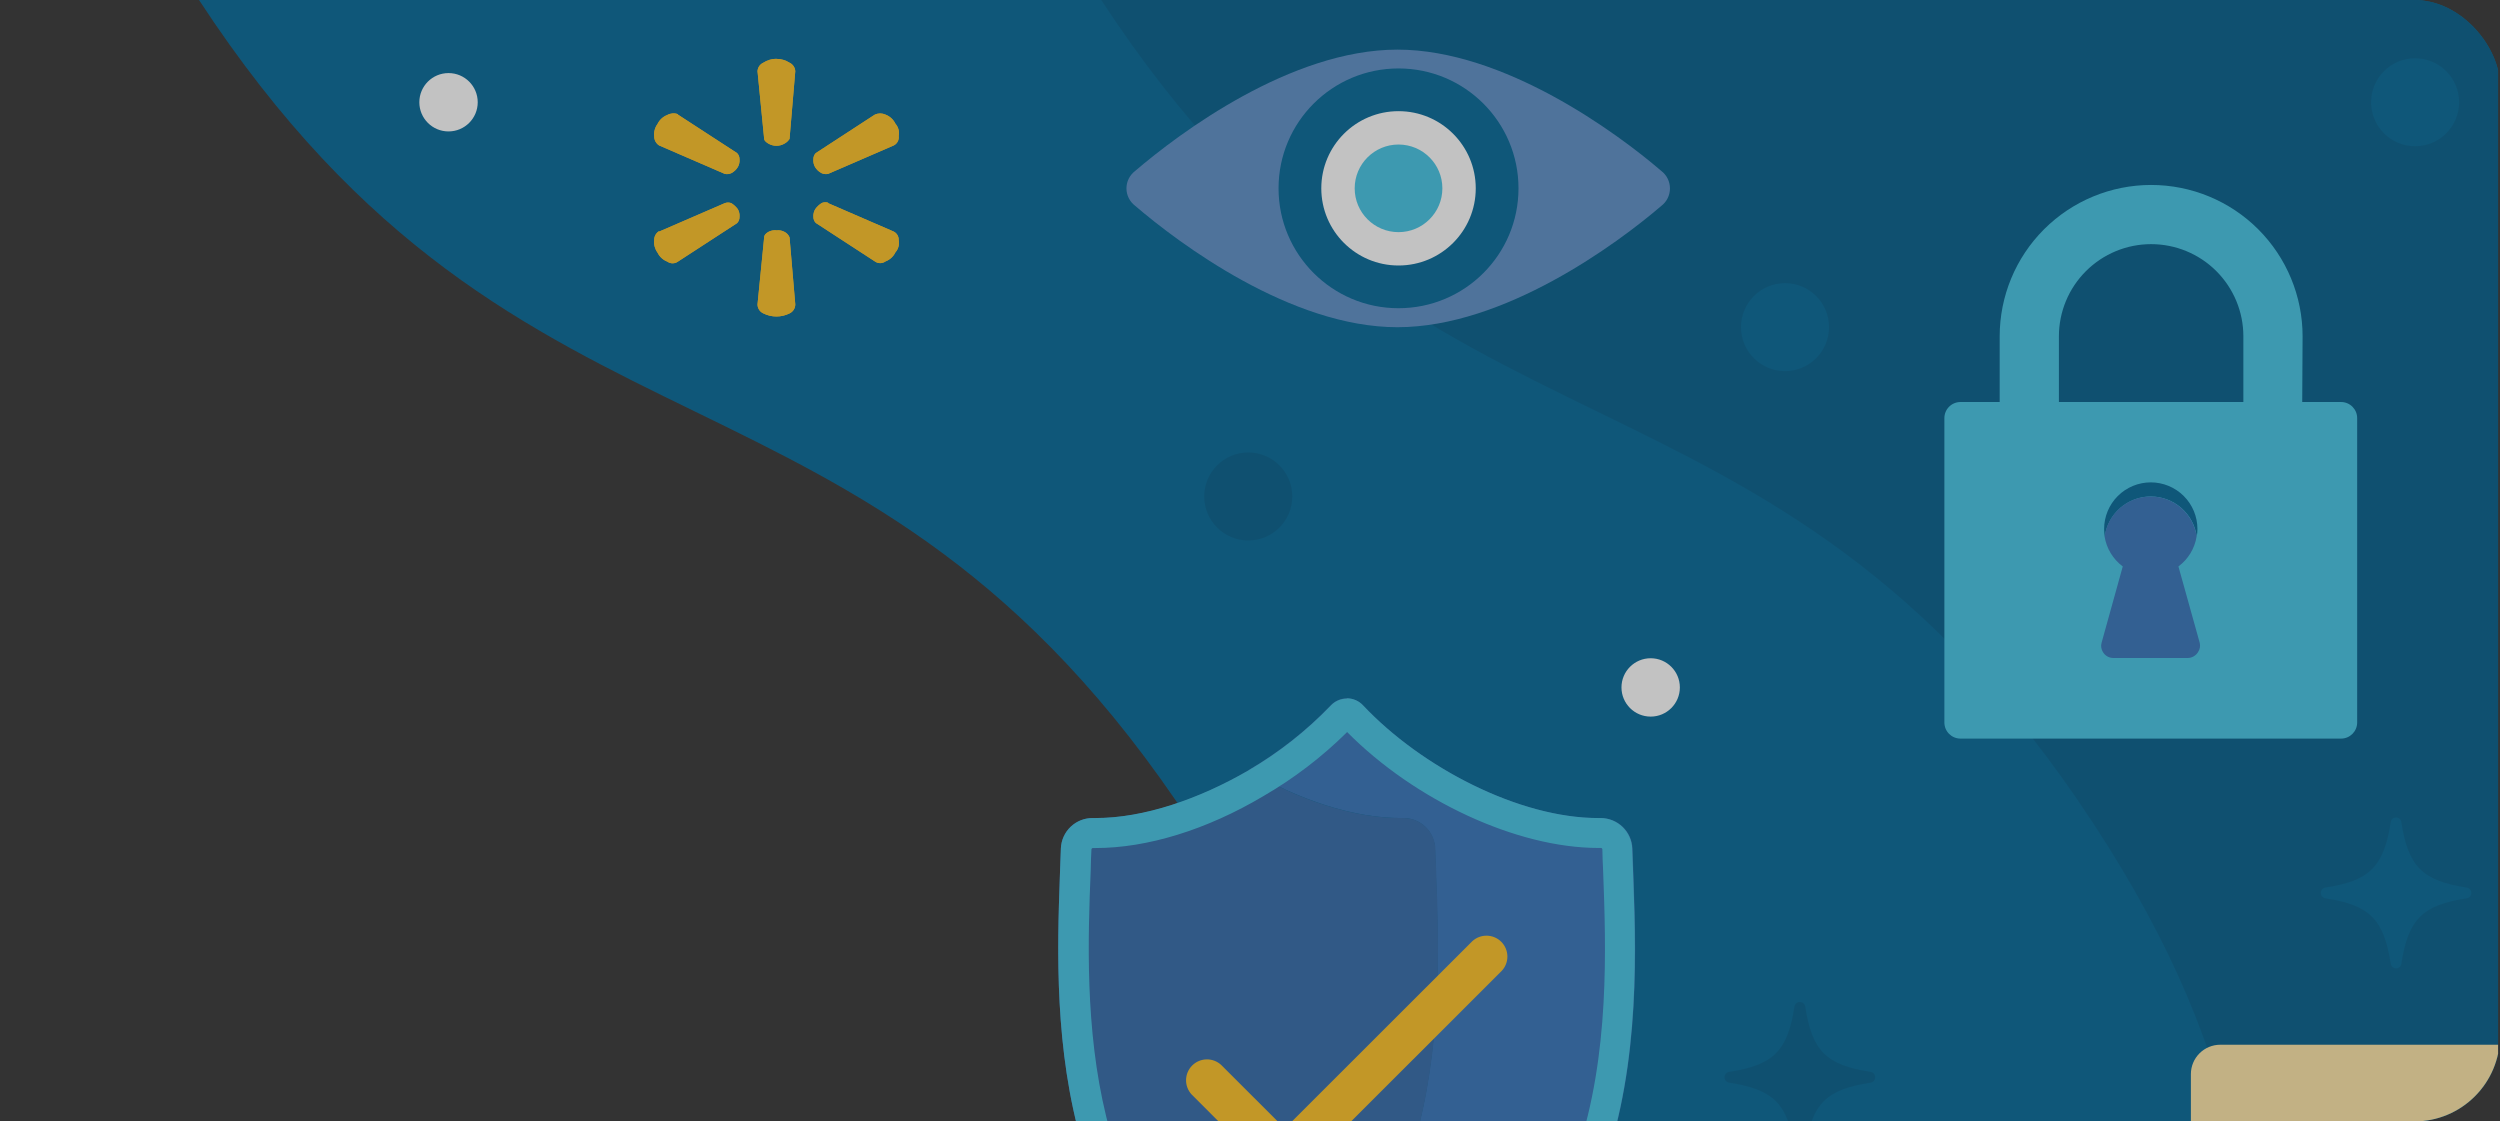 <svg xmlns="http://www.w3.org/2000/svg" width="350" height="157" fill="none" viewBox="0 0 350 157">
    <rect x="0" y="0" width="350" height="157" fill="#333333" stroke="none"/>
    <g clip-path="url(#clip0)" opacity=".7">
        <path fill="#006697" d="M349.729 0H27.863c45.704 69.823 92.962 45.327 138.806 115.149 45.845 69.823-1.413 94.306 44.291 164.154 45.705 69.848 92.924 45.302 138.769 115.175V0z"/>
        <path fill="#005D8A" d="M154.177 0c45.704 69.823 92.962 45.327 138.807 115.149 45.844 69.823-1.414 94.306 44.291 164.154 3.802 5.842 7.961 11.443 12.454 16.772V0H154.177z"/>
        <path fill="#3373BA" d="M228.56 118.776c-.05-1.153-.547-2.242-1.386-3.035-.839-.794-1.955-1.23-3.11-1.215-11.13.14-24.972-6.999-33.25-15.792-.288-.307-.636-.552-1.023-.72-.386-.166-.803-.253-1.224-.253-.422 0-.838.087-1.225.254-.387.167-.735.412-1.023.719-3.414 3.553-7.305 6.615-11.563 9.098 6.979 4.111 14.861 6.783 21.649 6.694 1.162-.018 2.285.422 3.126 1.225.841.802 1.332 1.902 1.369 3.063.637 19.215 3.438 54.056-26.195 72.902 4.342 2.724 8.971 4.961 13.804 6.668 44.291-15.893 40.764-57.81 40.051-79.608z"/>
        <path fill="#3069AA" d="M200.951 118.776c-.047-1.154-.543-2.245-1.382-3.039-.84-.794-1.957-1.229-3.113-1.211-6.839.089-14.722-2.545-21.649-6.693-6.966 4.11-14.849 6.782-21.649 6.693-.584-.027-1.168.061-1.718.26s-1.055.505-1.485.901c-.431.395-.78.871-1.025 1.401-.246.531-.385 1.104-.407 1.688-.637 19.215-3.439 54.056 26.182 72.902 29.684-18.846 26.883-53.687 26.246-72.902z"/>
        <path fill="#42C5E5" d="M188.56 102.45c9.513 9.62 23.814 16.262 35.186 16.262h.382c.054 0 .106.022.144.06.038.038.06.09.06.144 0 .929.063 1.896.101 2.889.408 10.892.955 25.832-3.629 39.575-5.196 15.55-15.74 26.188-32.244 32.461-4.024-1.516-7.885-3.435-11.525-5.726-11.461-7.291-18.707-17.7-22.171-31.813-2.992-12.241-2.546-25.106-2.164-34.497 0-.993.063-1.947.101-2.876 0-.054.022-.106.06-.144.038-.038.09-.06.144-.06h.382c7.208 0 15.549-2.545 23.521-7.291 4.247-2.462 8.163-5.456 11.652-8.908v-.076zm0-4.645c-.42-.001-.836.084-1.221.25-.386.167-.733.41-1.02.717-3.414 3.554-7.306 6.616-11.563 9.099-6.864 3.97-14.594 6.655-21.369 6.655h-.382c-1.154-.014-2.268.422-3.105 1.215-.837.794-1.331 1.883-1.377 3.035-.637 19.215-3.439 54.056 26.182 72.902 4.341 2.724 8.971 4.96 13.804 6.668 44.24-15.855 40.751-57.772 39.999-79.57-.048-1.133-.529-2.205-1.344-2.996-.815-.79-1.901-1.239-3.036-1.254h-.382c-11.079 0-24.744-7.088-32.932-15.792-.289-.307-.638-.552-1.026-.718-.388-.167-.806-.251-1.228-.25v.04z"/>
        <path fill="#FFC222" d="M179.926 165.108c-.385.002-.767-.072-1.123-.218-.356-.147-.68-.362-.953-.634l-11.028-11.033c-.512-.555-.79-1.288-.775-2.043.016-.755.323-1.476.858-2.01.534-.534 1.255-.841 2.011-.857.756-.015 1.489.262 2.045.775l8.914 8.907 26.246-26.226c.556-.512 1.289-.79 2.045-.774.756.015 1.477.322 2.011.856.535.534.842 1.255.858 2.01.015.756-.263 1.488-.775 2.043l-28.322 28.301c-.525.555-1.248.88-2.012.903z"/>
        <path fill="#FFC222" fill-rule="evenodd" d="M125.129 20.36l-9.194 3.983c-.309.062-.629.027-.917-.102-.38-.197-.698-.497-.917-.865-.184-.329-.264-.706-.229-1.082-.004-.16.025-.318.084-.467.059-.149.148-.284.26-.398l8.265-5.383c.233-.107.487-.163.745-.163.257 0 .511.056.744.163.609.232 1.106.687 1.389 1.273.204.231.351.507.431.805.079.298.088.61.027.913.039.265-.006.535-.13.773-.123.237-.318.43-.558.55zm-9.194 8.08l9.194 3.984c.216.11.395.281.517.491.122.21.181.45.171.692.061.302.052.615-.027.913-.08.298-.227.573-.431.805-.283.586-.78 1.041-1.389 1.272-.216.157-.477.24-.744.24-.268 0-.529-.083-.745-.24l-8.265-5.382c-.112-.114-.201-.25-.26-.398-.059-.149-.088-.308-.084-.468-.024-.379.07-.756.267-1.081.248-.341.559-.63.917-.853.279-.116.591-.13.879-.038v.064zm-7.233 3.818c.395-.057.799.019 1.146.216.31.162.554.428.688.751l.802 9.379c.003.266-.071.528-.214.754-.142.226-.346.406-.588.518-.57.285-1.198.433-1.834.433-.637 0-1.265-.148-1.834-.433-.245-.11-.453-.288-.598-.514-.145-.226-.22-.49-.217-.758l.93-9.379c0-.318.229-.534.573-.75.35-.19.749-.27 1.146-.23v.013zm0-24.012c.65-.004 1.287.182 1.834.534.23.107.427.275.568.486.142.211.222.457.234.71l-.802 9.468c-.171.27-.408.494-.688.649-.346.207-.743.317-1.146.317-.404 0-.8-.11-1.146-.317-.344-.216-.573-.433-.573-.649l-.93-9.468c.011-.255.093-.502.237-.713.144-.212.344-.379.578-.483.545-.356 1.182-.547 1.834-.547v.013zM92.274 32.424l9.194-3.983c.296-.114.622-.114.917 0 .358.222.67.512.917.852.185.33.265.706.229 1.082.004.16-.025.319-.084.467-.059.149-.147.284-.259.398l-8.278 5.383c-.217.156-.477.24-.745.24-.267 0-.528-.084-.745-.24-.603-.234-1.095-.69-1.375-1.273-.362-.495-.526-1.108-.459-1.718-.009-.254.05-.506.17-.73.122-.223.3-.41.518-.542v.064zm2.636-16.378l8.278 5.383c.112.114.2.25.259.398.059.149.088.307.084.467.036.376-.044.753-.229 1.082-.218.368-.536.668-.917.865-.286.134-.608.17-.917.102l-9.194-3.983c-.212-.137-.387-.325-.507-.548-.12-.222-.182-.472-.18-.724-.068-.61.096-1.223.458-1.718.28-.584.772-1.039 1.375-1.273.225-.125.475-.2.733-.22.257-.02.515.016.757.106v.063z" clip-rule="evenodd"/>
        <path fill="#FFC222" fill-rule="evenodd" d="M125.129 20.36l-9.194 3.983c-.309.062-.629.027-.917-.102-.38-.197-.698-.497-.917-.865-.184-.329-.264-.706-.229-1.082-.004-.16.025-.318.084-.467.059-.149.148-.284.26-.398l8.265-5.383c.233-.107.487-.163.745-.163.257 0 .511.056.744.163.609.232 1.106.687 1.389 1.273.204.231.351.507.431.805.079.298.088.61.027.913.039.265-.006.535-.13.773-.123.237-.318.43-.558.55zm-9.194 8.08l9.194 3.984c.216.11.395.281.517.491.122.21.181.45.171.692.061.302.052.615-.027.913-.08.298-.227.573-.431.805-.283.586-.78 1.041-1.389 1.272-.216.157-.477.24-.744.24-.268 0-.529-.083-.745-.24l-8.265-5.382c-.112-.114-.201-.25-.26-.398-.059-.149-.088-.308-.084-.468-.024-.379.07-.756.267-1.081.248-.341.559-.63.917-.853.279-.116.591-.13.879-.038v.064zm-7.233 3.818c.395-.057.799.019 1.146.216.31.162.554.428.688.751l.802 9.379c.003.266-.071.528-.214.754-.142.226-.346.406-.588.518-.57.285-1.198.433-1.834.433-.637 0-1.265-.148-1.834-.433-.245-.11-.453-.288-.598-.514-.145-.226-.22-.49-.217-.758l.93-9.379c0-.318.229-.534.573-.75.35-.19.749-.27 1.146-.23v.013zm0-24.012c.65-.004 1.287.182 1.834.534.23.107.427.275.568.486.142.211.222.457.234.71l-.802 9.468c-.171.27-.408.494-.688.649-.346.207-.743.317-1.146.317-.404 0-.8-.11-1.146-.317-.344-.216-.573-.433-.573-.649l-.93-9.468c.011-.255.093-.502.237-.713.144-.212.344-.379.578-.483.545-.356 1.182-.547 1.834-.547v.013zM92.274 32.424l9.194-3.983c.296-.114.622-.114.917 0 .358.222.67.512.917.852.185.33.265.706.229 1.082.004.16-.025.319-.084.467-.059.149-.147.284-.259.398l-8.278 5.383c-.217.156-.477.24-.745.24-.267 0-.528-.084-.745-.24-.603-.234-1.095-.69-1.375-1.273-.362-.495-.526-1.108-.459-1.718-.009-.254.05-.506.17-.73.122-.223.3-.41.518-.542v.064zm2.636-16.378l8.278 5.383c.112.114.2.25.259.398.059.149.088.307.084.467.036.376-.044.753-.229 1.082-.218.368-.536.668-.917.865-.286.134-.608.17-.917.102l-9.194-3.983c-.212-.137-.387-.325-.507-.548-.12-.222-.182-.472-.18-.724-.068-.61.096-1.223.458-1.718.28-.584.772-1.039 1.375-1.273.225-.125.475-.2.733-.22.257-.02.515.016.757.106v.063z" clip-rule="evenodd"/>
        <path fill="#42C5E5" d="M327.749 56.283h-53.281c-1.245 0-2.254 1.009-2.254 2.252v42.617c0 1.244 1.009 2.252 2.254 2.252h53.281c1.245 0 2.254-1.008 2.254-2.252V58.535c0-1.243-1.009-2.252-2.254-2.252z"/>
        <path fill="#42C5E5" d="M322.311 56.283h-8.239v-9.2c0-1.695-.334-3.373-.983-4.938-.649-1.566-1.6-2.988-2.799-4.186-1.199-1.198-2.622-2.149-4.189-2.797-1.567-.649-3.246-.982-4.942-.982-1.695 0-3.375.333-4.941.982-1.567.648-2.99 1.599-4.189 2.797-1.199 1.198-2.151 2.62-2.8 4.186-.648 1.565-.983 3.243-.983 4.938v9.226h-8.29v-9.226c0-5.62 2.234-11.008 6.211-14.982 3.976-3.973 9.369-6.206 14.992-6.206 5.624 0 11.017 2.233 14.993 6.206 3.976 3.974 6.21 9.363 6.21 14.982l-.051 9.2z"/>
        <path fill="#006697" d="M301.109 69.504c1.568.003 3.083.57 4.266 1.6 1.184 1.028 1.957 2.448 2.177 4 .056-.346.086-.695.089-1.044 0-1.731-.688-3.392-1.913-4.616-1.225-1.224-2.887-1.912-4.619-1.912-1.733 0-3.395.688-4.62 1.912s-1.913 2.885-1.913 4.616c.004.35.033.698.089 1.043.22-1.551.993-2.971 2.177-4 1.183-1.028 2.698-1.596 4.267-1.599z"/>
        <path fill="#3373BA" d="M307.96 89.992c-.586-2.1-2.827-10.18-2.98-10.69 1.365-1.013 2.28-2.52 2.547-4.199-.219-1.552-.992-2.972-2.176-4-1.184-1.029-2.699-1.595-4.268-1.595-1.568 0-3.084.566-4.268 1.595-1.184 1.028-1.957 2.448-2.176 4 .271 1.678 1.185 3.184 2.547 4.2l-2.967 10.689c-.059.213-.073.436-.043.654.031.22.106.43.221.618.147.26.36.475.617.624.258.15.55.23.848.229h10.417c.297-.002.589-.082.845-.232.257-.15.471-.363.619-.62.123-.186.205-.395.242-.614.038-.22.029-.444-.025-.66z"/>
        <path fill="#FFE7A7" d="M349.729 146.262h-38.891c-1.091 0-2.138.433-2.909 1.204-.771.771-1.205 1.816-1.205 2.906v59.592h-3.374c-.119-.001-.235.025-.342.076-.107.05-.201.124-.276.215-.074.092-.127.199-.155.314-.028.115-.029.234-.004.349.221.935.751 1.768 1.504 2.363.754.596 1.686.92 2.647.921h41.961c.352.003.703-.04 1.044-.128v-67.812z"/>
        <path fill="#005D8A" d="M174.756 75.664c3.404 0 6.163-2.758 6.163-6.16 0-3.4-2.759-6.158-6.163-6.158-3.404 0-6.164 2.757-6.164 6.159 0 3.401 2.76 6.159 6.164 6.159z"/>
        <path fill="#fff" d="M231.094 100.325c2.257 0 4.087-1.829 4.087-4.085 0-2.256-1.83-4.085-4.087-4.085-2.258 0-4.088 1.83-4.088 4.085 0 2.256 1.83 4.085 4.088 4.085zM62.794 18.4c2.257 0 4.088-1.828 4.088-4.084 0-2.256-1.83-4.085-4.088-4.085s-4.088 1.829-4.088 4.085c0 2.256 1.83 4.085 4.088 4.085z"/>
        <path fill="#006697" d="M249.903 51.957c3.404 0 6.163-2.758 6.163-6.16 0-3.4-2.759-6.158-6.163-6.158-3.404 0-6.164 2.757-6.164 6.159 0 3.401 2.76 6.159 6.164 6.159zM338.115 20.475c3.404 0 6.164-2.758 6.164-6.16 0-3.4-2.76-6.158-6.164-6.158s-6.164 2.757-6.164 6.159c0 3.401 2.76 6.159 6.164 6.159z"/>
        <path fill="#005D8A" d="M242.058 150.067c6.24-.954 8.214-2.927 9.169-9.162.033-.175.126-.334.263-.448.137-.114.31-.177.488-.177.179 0 .352.063.489.177.137.114.23.273.263.448.955 6.235 2.929 8.208 9.169 9.162.175.032.334.125.448.262.114.138.177.31.177.489 0 .178-.063.351-.177.488-.114.137-.273.23-.448.263-6.24.954-8.214 2.926-9.169 9.162-.033.175-.126.334-.263.448-.137.114-.31.176-.489.176-.178 0-.351-.062-.488-.176-.137-.114-.23-.273-.263-.448-.955-6.236-2.929-8.208-9.169-9.162-.175-.033-.334-.126-.448-.263-.114-.137-.177-.31-.177-.488 0-.179.063-.351.177-.489.114-.137.273-.23.448-.262z"/>
        <path fill="#006697" d="M325.533 124.261c6.228-.955 8.201-2.927 9.169-9.162.024-.181.113-.347.25-.467.137-.12.313-.187.495-.187.183 0 .359.067.496.187s.226.286.249.467c.968 6.235 2.942 8.207 9.169 9.162.176.032.334.125.449.262.114.137.176.31.176.488 0 .179-.062.352-.176.489-.115.137-.273.23-.449.262-6.227.955-8.201 2.927-9.169 9.162-.023.181-.112.347-.249.467-.137.12-.313.186-.496.186-.182 0-.358-.066-.495-.186s-.226-.286-.25-.467c-.968-6.235-2.941-8.207-9.169-9.162-.175-.032-.334-.125-.448-.262-.114-.137-.177-.31-.177-.489 0-.178.063-.351.177-.488.114-.137.273-.23.448-.262z"/>
        <path fill="#5B8FC8" d="M195.641 6.948c-14.925 0-30.563 11.707-36.74 17-.372.286-.674.653-.881 1.073-.208.42-.316.883-.316 1.352 0 .469.108.931.316 1.351.207.42.509.788.881 1.073 6.177 5.294 21.827 17.013 36.74 17.013 14.912 0 30.728-11.656 36.93-16.975.38-.287.688-.658.9-1.084.212-.426.322-.896.322-1.372 0-.476-.11-.945-.322-1.371-.212-.426-.52-.798-.9-1.085-6.189-5.319-22.031-16.975-36.93-16.975z"/>
        <path fill="#006697" d="M195.793 43.15c9.277 0 16.797-7.514 16.797-16.784s-7.52-16.784-16.797-16.784c-9.276 0-16.796 7.514-16.796 16.784s7.52 16.785 16.796 16.785z"/>
        <path fill="#fff" d="M195.794 37.17c5.971 0 10.811-4.837 10.811-10.803 0-5.967-4.84-10.804-10.811-10.804-5.972 0-10.812 4.837-10.812 10.804 0 5.966 4.84 10.803 10.812 10.803z"/>
        <path fill="#42C5E5" d="M195.794 32.5c3.39 0 6.138-2.746 6.138-6.134 0-3.387-2.748-6.133-6.138-6.133-3.39 0-6.138 2.746-6.138 6.133 0 3.388 2.748 6.134 6.138 6.134z"/>
    </g>
    <defs>
        <clipPath id="clip0">
            <rect width="350" height="157" fill="#fff" rx="12"/>
        </clipPath>
    </defs>
</svg>
